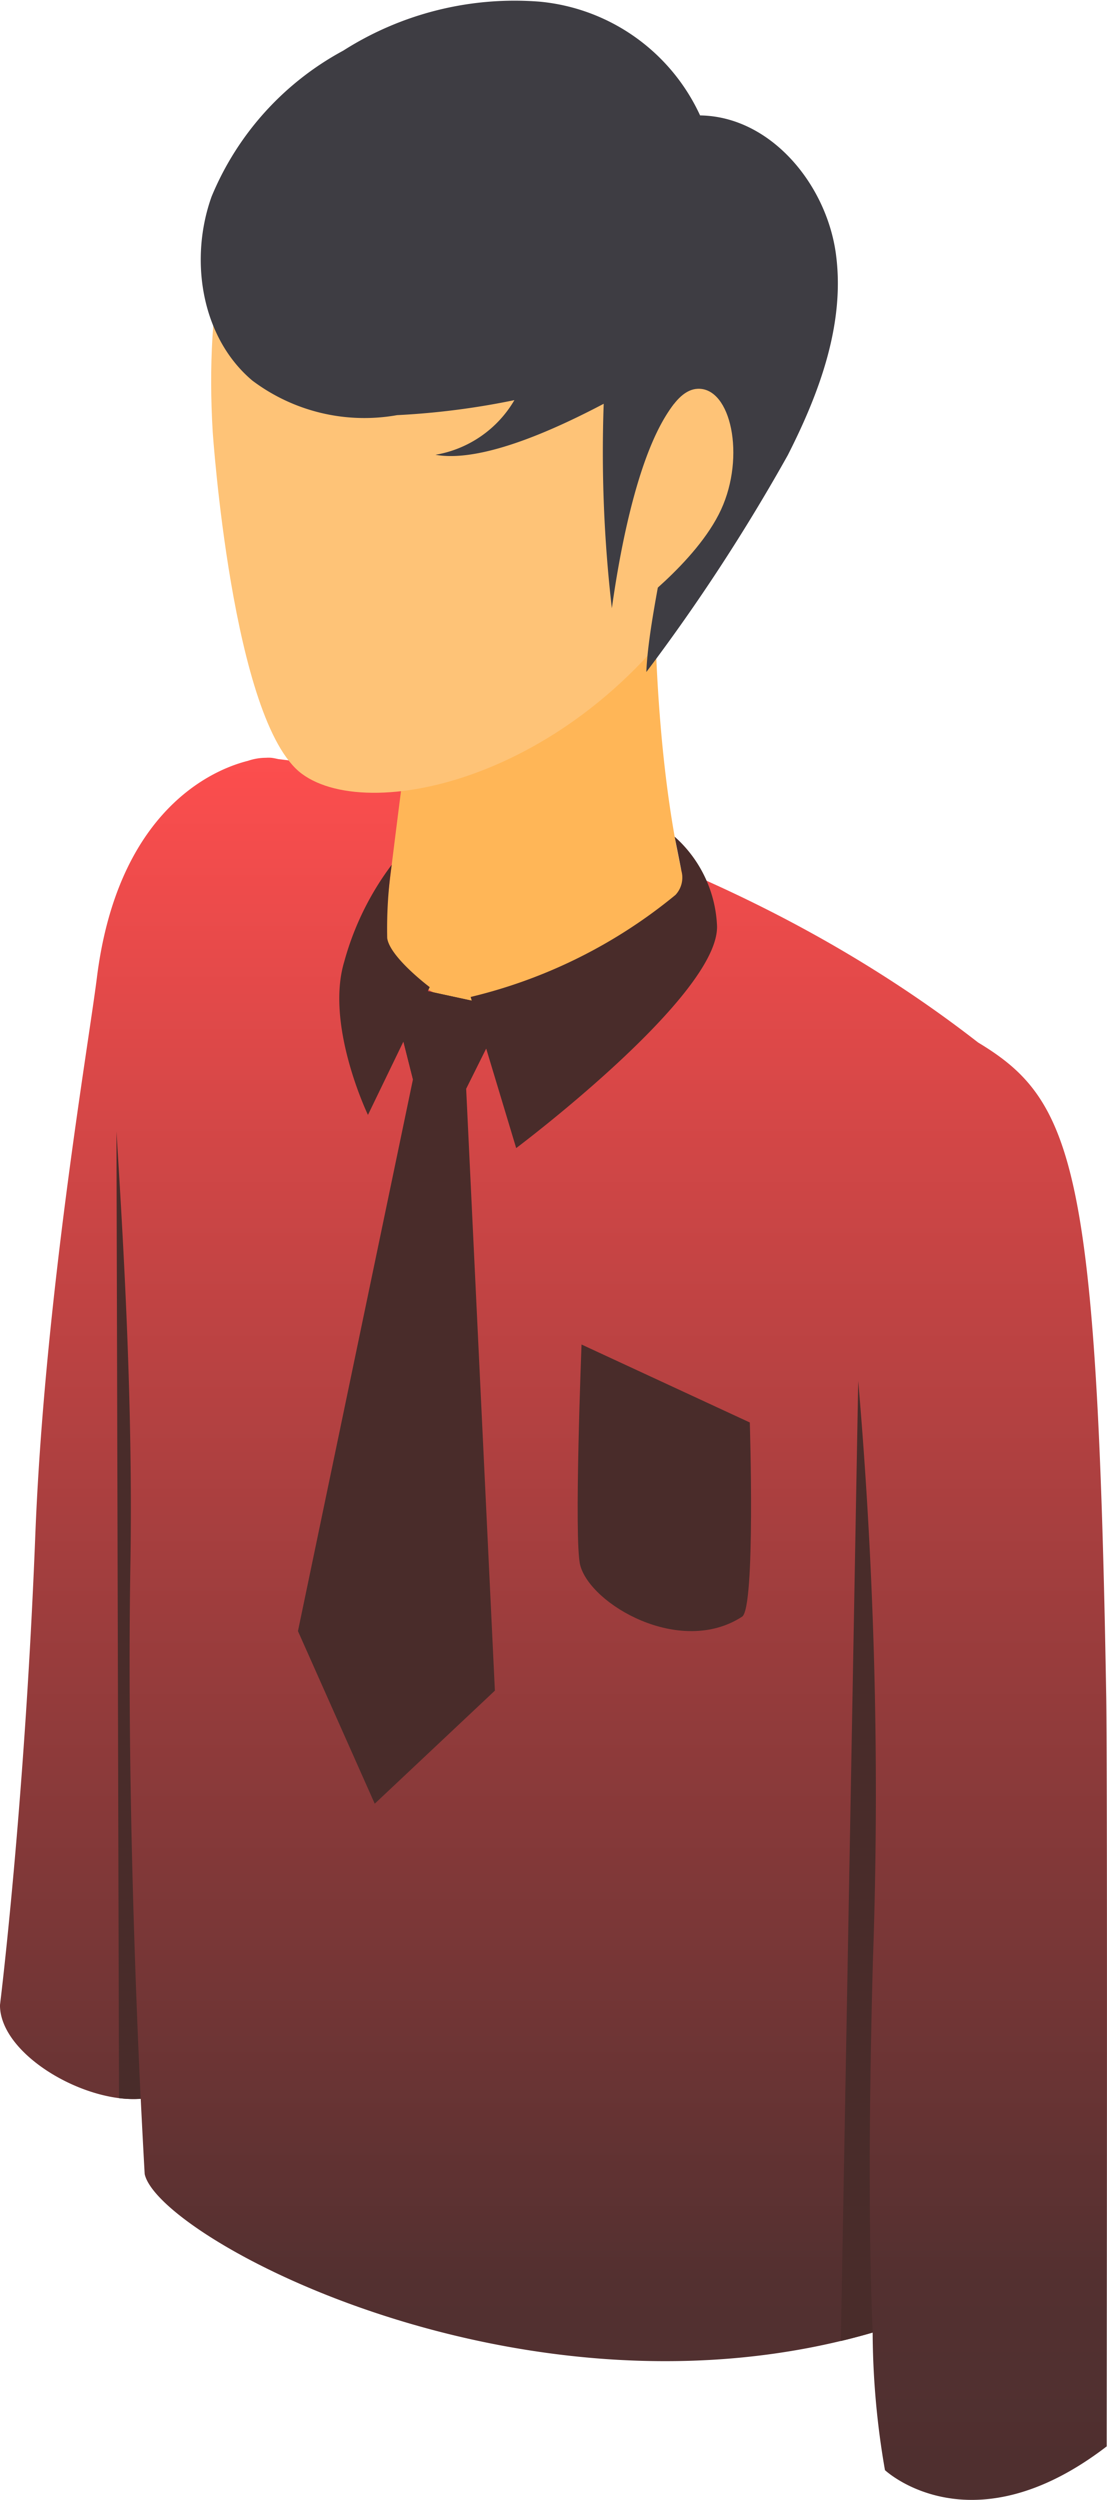 <svg xmlns="http://www.w3.org/2000/svg" xmlns:xlink="http://www.w3.org/1999/xlink" width="47.652" height="107.517" viewBox="0 0 47.652 107.517">
  <defs>
    <linearGradient id="linear-gradient" x1="0.5" x2="0.5" y2="1" gradientUnits="objectBoundingBox">
      <stop offset="0" stop-color="#fe4e4e"/>
      <stop offset="0.846" stop-color="#533030"/>
      <stop offset="1" stop-color="#4d2f2f"/>
    </linearGradient>
  </defs>
  <g id="Group_4933" data-name="Group 4933" transform="translate(-194.649 0.001)">
    <path id="Path_5132" data-name="Path 5132" d="M243.583,123.622c-.383-22.753-1.4-25.608-5.517-28.089-12.416-9.658-27.007-11.823-30.112-12.186-.1-.02-.2-.045-.309-.057a1.553,1.553,0,0,0-.245,0l-.046,0a2.425,2.425,0,0,0-.715.13c-1.912.48-5.643,2.5-6.5,9.3-.383,3.047-2.257,13.844-2.655,24.016-.456,11.656-1.52,20.2-1.52,20.2,0,2.106,3.593,4.212,6.059,4.031.1,2.022.17,3.234.17,3.234.6,2.765,16.355,11.179,31.336,6.816a35.147,35.147,0,0,0,.53,5.919s3.69,3.471,9.545-1.022C243.6,155.914,243.644,127.275,243.583,123.622Z" transform="translate(-1.316 -50.699)" fill="url(#linear-gradient)"/>
    <path id="Path_5134" data-name="Path 5134" d="M209.384,143.017c.117-7.032-.312-14-.6-18.644l.11,41.577a4.75,4.75,0,0,0,.932.027C209.6,161.195,209.238,151.845,209.384,143.017Z" transform="translate(-9.122 -75.713)" fill="#492c2a"/>
    <path id="Path_5135" data-name="Path 5135" d="M239.544,68.431s-.88,6.651-1.3,10.305c-.311,2.7,4.466,4.446,8.117,3.3a9.173,9.173,0,0,0,5.126-3.848c-1.722-5.8-1.61-14.206-1.61-14.206Z" transform="translate(-27.044 -38.947)" fill="#ffb657"/>
    <path id="Path_5136" data-name="Path 5136" d="M237.712,109.112l-5.066-1.094,1.05,4.159-4.95,23.73,3.305,7.423,5.172-4.863-1.237-25.894Z" transform="translate(-21.271 -65.756)" fill="#492c2a"/>
    <path id="Path_5137" data-name="Path 5137" d="M238.714,108.018l1.05,4.159,2.291.4,1.725-3.461Z" transform="translate(-27.339 -65.756)" fill="#492c2a"/>
    <g id="Group_4934" data-name="Group 4934" transform="translate(209.254 35.98)">
      <path id="Path_5138" data-name="Path 5138" d="M256.817,93.437a1.094,1.094,0,0,1-.255,1.033,21.871,21.871,0,0,1-8.819,4.39l1.961,6.5s8.79-6.591,8.644-9.583a5.443,5.443,0,0,0-1.823-3.81Z" transform="translate(-242.089 -91.963)" fill="#492c2a"/>
      <path id="Path_5139" data-name="Path 5139" d="M235.55,95.058a12.342,12.342,0,0,0-2.046,4.176c-.823,2.743,1.023,6.583,1.023,6.583l2.659-5.495s-1.713-1.284-1.83-2.108A19.144,19.144,0,0,1,235.55,95.058Z" transform="translate(-233.293 -93.847)" fill="#492c2a"/>
    </g>
    <path id="Path_5140" data-name="Path 5140" d="M219.261,19.543s.833,12.494,3.837,14.725,12.419.092,17.656-8.823c4.369-7.437,2.546-22.025-6.845-23.572C222.94.066,218.6,8.362,219.261,19.543Z" transform="translate(-15.457 -0.99)" fill="#fec377"/>
    <path id="Path_5141" data-name="Path 5141" d="M289.851,176.775a206.375,206.375,0,0,0-.631-24.978v0l-.749,41.292q.686-.164,1.371-.364C289.7,189.388,289.646,184.33,289.851,176.775Z" transform="translate(-57.628 -92.405)" fill="#492c2a"/>
    <path id="Path_5142" data-name="Path 5142" d="M259.687,147.795l7.243,3.353s.251,7.974-.331,8.352c-2.666,1.731-6.536-.527-6.971-2.219C259.355,156.218,259.687,147.795,259.687,147.795Z" transform="translate(-40.005 -89.97)" fill="#492c2a"/>
    <path id="Path_5143" data-name="Path 5143" d="M245.387,10.894c-.418-2.994-2.82-5.888-5.843-5.931a8.471,8.471,0,0,0-6.9-4.892,13.737,13.737,0,0,0-8.461,2.106,12.6,12.6,0,0,0-5.666,6.274c-.972,2.706-.448,6.058,1.749,7.913a8.024,8.024,0,0,0,6.233,1.49,33.069,33.069,0,0,0,5.052-.646,4.882,4.882,0,0,1-3.4,2.351c2.07.368,5.394-1.222,7.244-2.194a58.253,58.253,0,0,0,.351,8.794c.413-2.951,1.238-6.98,2.684-8.794.73,2.667-1.065,8.287-1.2,11.537a81.8,81.8,0,0,0,6.089-9.326C244.69,16.883,245.8,13.889,245.387,10.894Z" transform="translate(-14.759 0)" fill="#3e3d43"/>
    <path id="Path_5144" data-name="Path 5144" d="M264.993,49.715s.98-6.889,3.022-6.981c1.439-.064,2.066,2.909,1.008,5.2s-4.029,4.418-4.029,4.418Z" transform="translate(-43.336 -26.014)" fill="#fec377"/>
  </g>
</svg>
